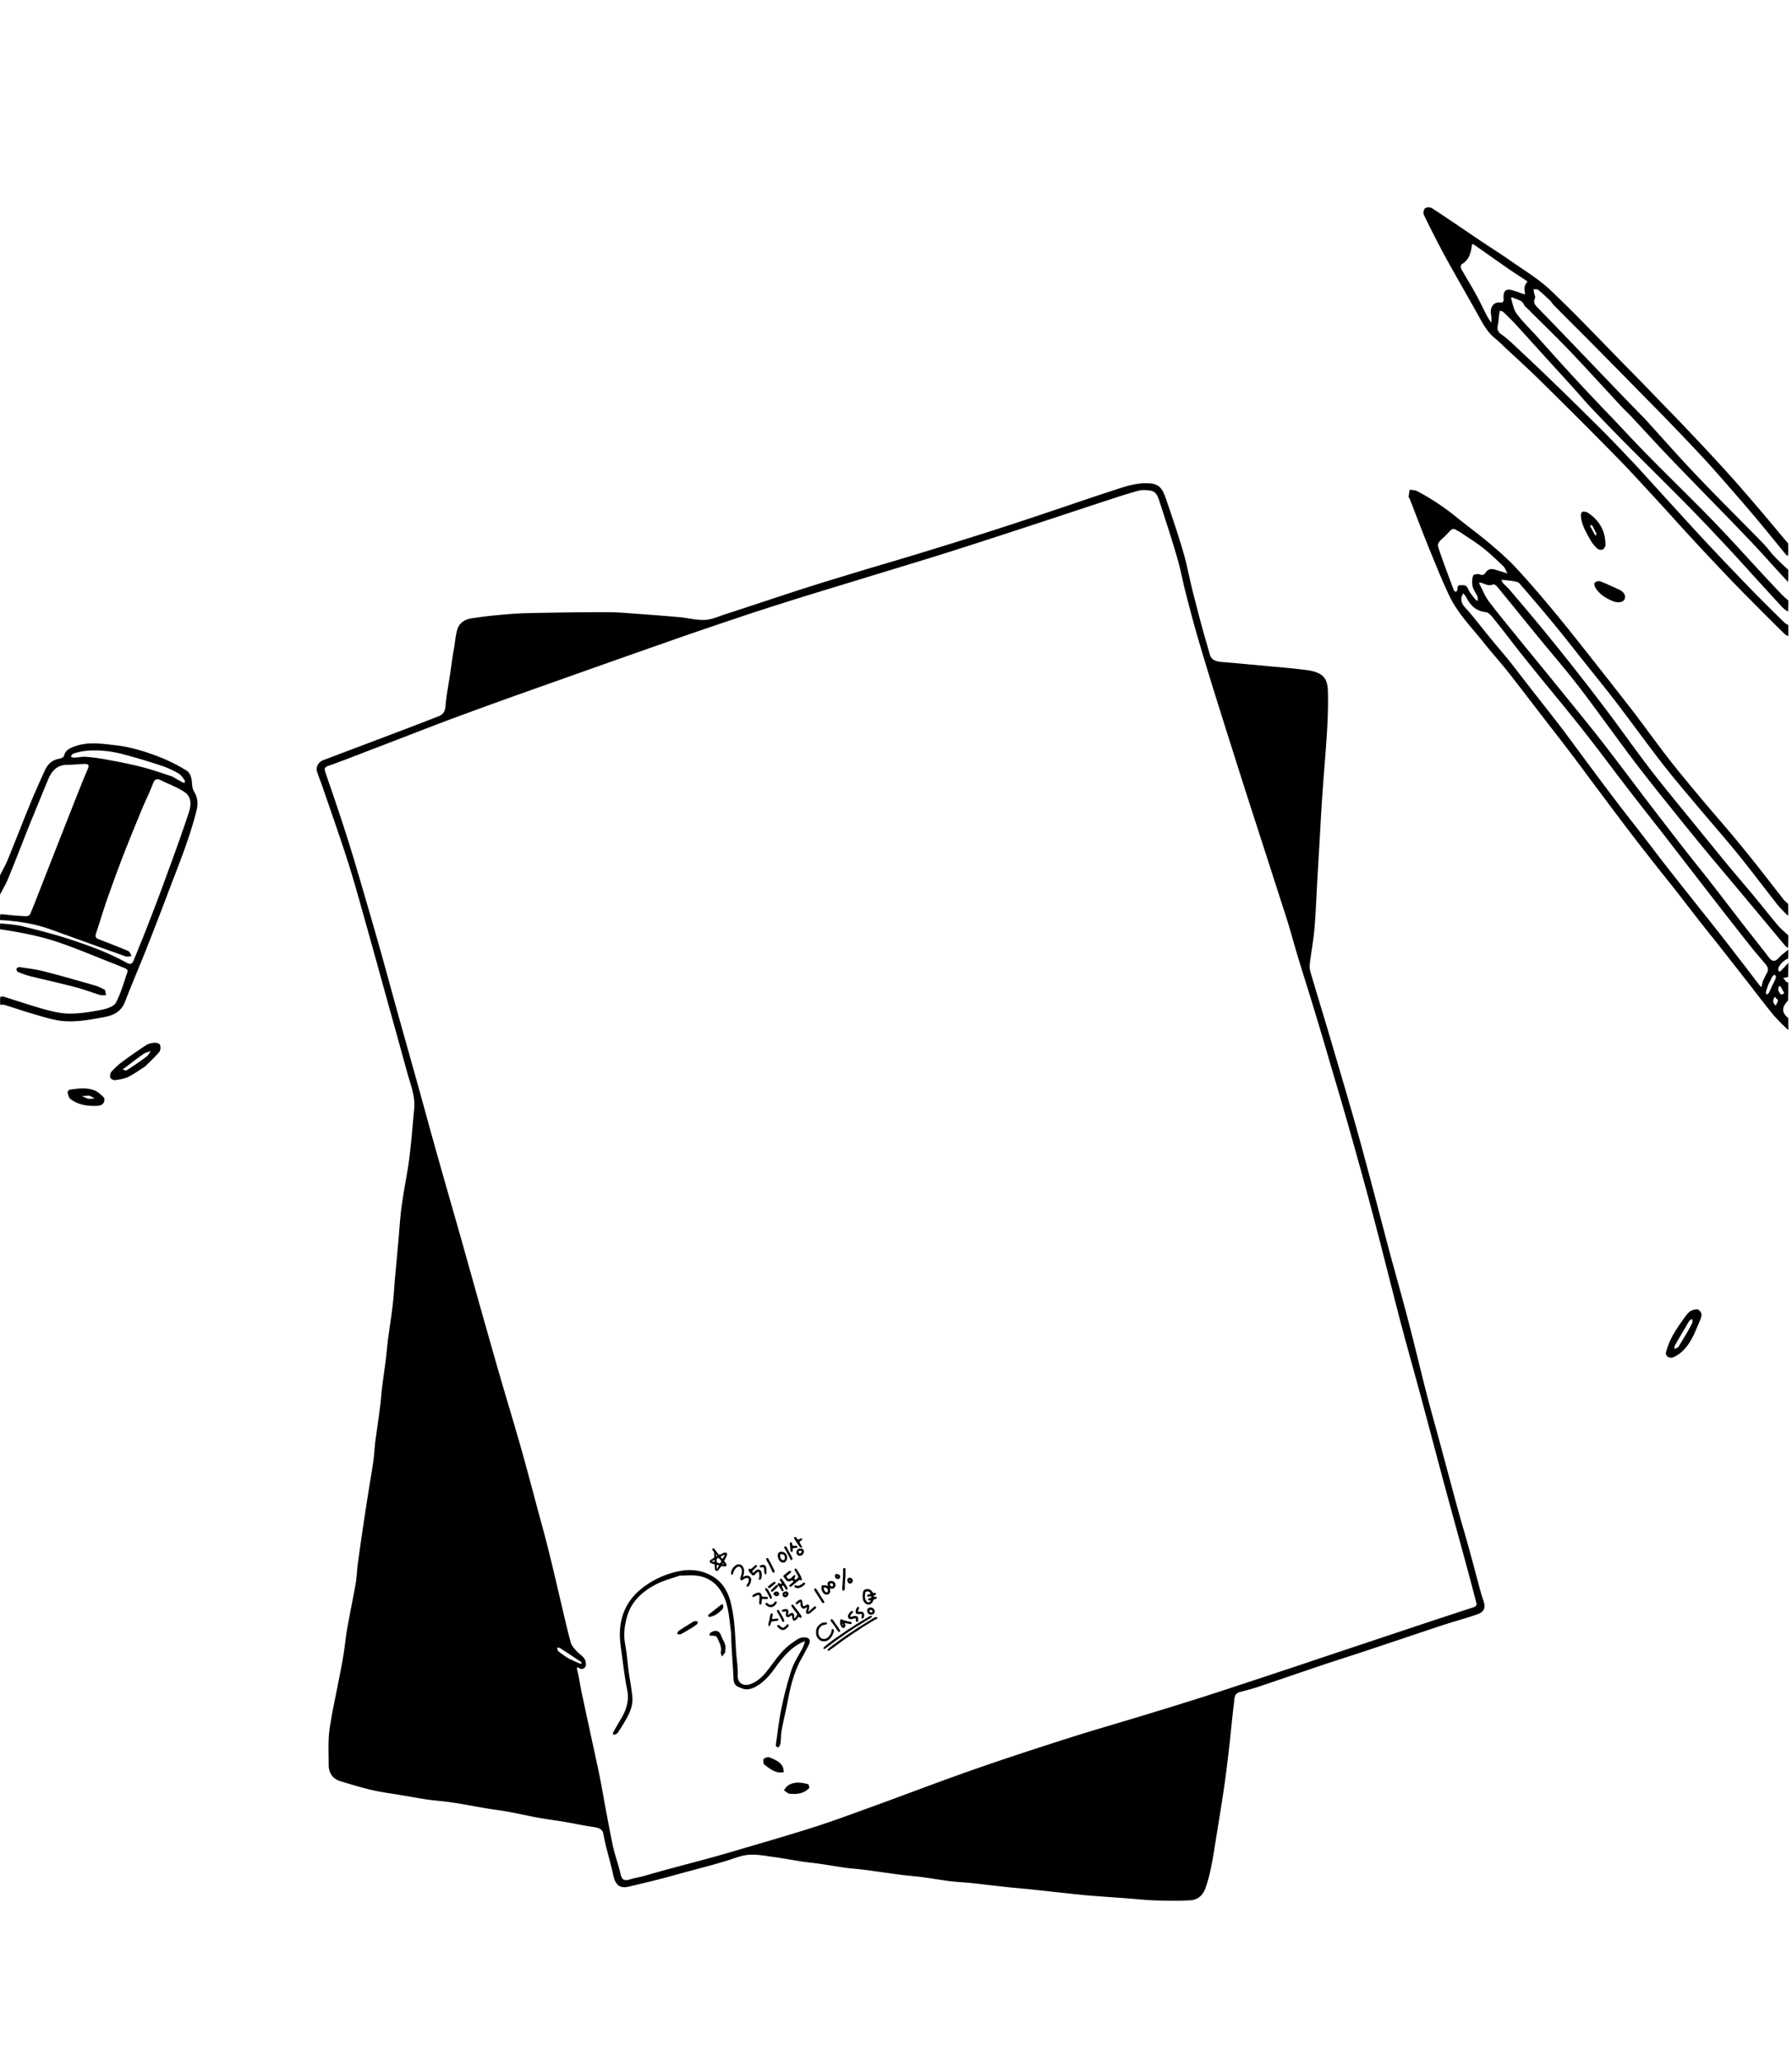 <svg xmlns="http://www.w3.org/2000/svg" xmlns:xlink="http://www.w3.org/1999/xlink" width="1924" height="2213" viewBox="0 0 1924 2213">
  <defs>
    <clipPath id="clip-path">
      <rect id="사각형_79" data-name="사각형 79" width="1920" height="2158" transform="translate(0 3239)" fill="#fff"/>
    </clipPath>
  </defs>
  <g id="그룹_137" data-name="그룹 137" transform="translate(0 -3184)">
    <g id="그룹_33" data-name="그룹 33">
      <g id="그룹_13" data-name="그룹 13" transform="translate(4 -54)">
        <path id="패스_106" data-name="패스 106" d="M0,0H1920V1079H0Z" transform="translate(0 3238)" fill="rgba(255,255,255,0)"/>
        <rect id="사각형_50" data-name="사각형 50" width="1920" height="1079" transform="translate(0 4317)" fill="rgba(255,255,255,0)"/>
      </g>
    </g>
    <g id="그룹_95" data-name="그룹 95">
      <g id="마스크_그룹_1" data-name="마스크 그룹 1" clip-path="url(#clip-path)">
        <g id="_모양_12_체크_아웃_AdobeCapture" data-name="&apos;모양 12&apos; 체크 아웃 #AdobeCapture" transform="translate(0 3406.246)">
          <path id="패스_49" data-name="패스 49" d="M1920,883.507c-5.479-5.37-11.288-10.74-16.329-16.767-8.219-9.973-16.109-20.274-24-30.575-8.877-11.288-17.644-22.575-26.521-33.863-8.657-11.068-17.534-22.027-26.192-32.986-8.877-11.288-17.534-22.685-26.411-33.973-8.548-10.959-17.315-21.7-25.863-32.658-8.986-11.4-17.863-22.794-26.74-34.411q-14.959-19.726-29.808-39.671c-9.534-12.6-18.849-25.425-28.384-38.027-10.959-14.575-22.137-28.822-33.315-43.288-12.384-16-24.658-32.219-37.151-48.11-8.877-11.068-18.3-21.589-27.068-32.658-12.822-16-27.4-30.795-36.274-49.534-7.89-16.658-14.685-33.753-21.7-50.849-7.123-17.644-13.918-35.507-20.822-53.26-.219-.548-1.1-1.205-.986-1.753.219-2.521.657-5.151.986-7.671,2.63.438,5.589.219,7.781,1.315a255.052,255.052,0,0,1,43.4,28.822c11.617,9.315,23.671,18.192,35.068,27.726,9.425,8,18.849,16.219,27.288,25.205,13.151,14.137,25.863,28.822,38.247,43.726,13.7,16.329,26.849,32.986,40,49.644,16,20.274,31.89,40.438,47.671,60.822,13.37,17.425,26.082,35.288,39.562,52.6,11.4,14.575,23.343,28.822,35.178,42.959,14.356,17.1,29.26,33.863,43.288,51.178,15.123,18.411,29.589,37.37,44.274,56.11a34.772,34.772,0,0,0,4.6,4.274,127.232,127.232,0,0,1,0,12.932,132.534,132.534,0,0,1-11.507-12.055c-14.356-18.3-28.384-36.932-43.069-55.014-13.918-17.1-28.6-33.753-42.849-50.74-12.274-14.575-24.658-29.041-36.384-44.055-16.877-21.7-32.986-44.055-49.644-65.863-12.384-16.219-25.315-32-37.918-47.89-10.082-12.6-19.945-25.425-30.247-37.808-12.055-14.685-24.438-29.041-36.822-43.4-1.315-1.425-3.945-1.973-6.137-2.3a101.3,101.3,0,0,0-10.082-1.205c-.986-.11-2.082-.329-3.068-.438.438,1.1.548,2.411,1.315,3.288,2.411,2.63,5.26,4.932,7.562,7.671,11.836,13.918,23.671,27.836,35.178,41.863q18.247,22.192,36.055,44.822,18.247,23.178,36.055,46.9c15.671,21.041,30.9,42.521,46.9,63.233,16.767,21.479,34.3,42.411,51.507,63.671,9.753,11.945,19.507,24,29.37,35.945,9.753,11.726,19.726,23.233,29.37,34.959,8,9.644,15.671,19.507,23.781,29.041,3.178,3.726,7.233,6.9,10.849,10.411,0,4.164,0,8.438-.219,12.932-.329.219-.877.219-.877,0-.438-.548-1.1-.548-1.425-.877l-43.068-51.616c-13.26-15.89-26.63-31.671-39.891-47.562-13.041-15.781-25.973-31.562-38.685-47.562-12.712-15.671-25.315-31.452-37.589-47.452-11.288-14.685-22.247-29.808-33.315-44.822-10.959-14.795-21.7-29.808-33.1-44.274-11.726-15.014-24.219-29.479-36.274-44.164-16.109-19.616-32-39.342-48.109-58.959-.986-1.205-3.4-2.849-4.274-2.411-4.822,2.3-8.658-.548-12.822-1.644a16.619,16.619,0,0,0-2.3-.329,12,12,0,0,0,.548,1.863c3.288,6.247,5.918,13.151,10.192,18.74,11.726,15.342,24.11,30.247,36.274,45.26,14.575,17.863,29.26,35.726,43.726,53.589,13.808,16.986,27.616,33.863,40.986,50.959,16.438,21.151,32.329,42.521,48.548,63.781q20.219,26.466,40.657,52.712c8.438,10.849,17.1,21.37,25.534,32.219,12.384,15.781,24.548,31.781,36.822,47.671,9.315,11.945,18.74,23.671,27.836,35.616,3.726,4.822,6.685,4.822,10.849.219,2.849-3.178,6.575-5.7,9.973-8.548,0,3.068,0,6.247-.219,9.644-4.274,1.1-10.521,7.781-10.63,11.4-.109.877.767,1.753,1.205,2.74a17.835,17.835,0,0,0,1.863-1.205c2.63-2.74,5.151-5.589,7.781-8.329,0,4.932,0,9.863-.219,15.123-1.973.438-3.616.767-5.26.986,1.315,1.534,2.521,3.178,3.945,4.712.219.219.986,0,1.534,0,0,6.356,0,12.822-.219,19.507-7.123,7.343-7.014,12.932.219,18.849v12.931m-26.849-53.479c1.315-2.63,2.411-5.26,3.836-7.671,2.082-3.617,1.205-6.575-1.315-9.534-5.589-6.685-11.288-13.151-16.658-19.945q-21.863-27.616-43.4-55.452c-14.9-19.178-29.7-38.466-44.6-57.644-13.151-17.1-26.63-33.863-39.781-50.959-12.932-16.658-25.534-33.644-38.356-50.3-9.315-12.164-18.74-24.11-28.384-35.945-8.219-10.3-16.767-20.493-25.1-30.685-9.205-11.288-18.411-22.685-27.507-34.082-8.877-11.288-17.425-22.795-26.521-33.863-2.849-3.616-6.466-8.767-10.082-9.1-11.4-1.205-16.986-8-21.589-16.986-.657-1.205-1.863-2.082-2.74-3.178a22.638,22.638,0,0,0-1.644,3.726c-1.534,6.356,2.411,10.082,6.356,14.356,8,9.1,15.343,18.849,23.014,28.164,7.233,8.986,14.795,17.534,22.027,26.521,8.986,11.4,17.753,22.9,26.74,34.411,9.315,11.945,18.849,23.89,28.164,36.055,9.425,12.384,18.63,25.1,27.945,37.589,9.753,13.041,19.288,26.082,29.151,38.9,9.863,13.151,20.055,25.973,30.137,39.014,8.219,10.63,16.329,21.37,24.548,32q14.795,18.9,29.7,37.589c8.658,10.959,17.534,21.918,26.192,32.986,8.877,11.288,17.644,22.575,26.411,33.973,5.918,7.562,11.616,15.233,17.534,22.9,1.205,1.534,2.521,3.178,3.836,4.712.548-1.973.986-3.945,1.534-5.918a3.843,3.843,0,0,1,.548-1.644m-325.479-481.1c-1.315-.767-2.74-1.315-4.055-2.192-2.959-2.082-5.041-1.1-7.233,1.425-2.849,3.068-5.808,6.027-8.877,8.767-2.3,2.192-4.384,4.493-3.288,7.89,1.1,3.945,2.411,7.781,3.836,11.616,4.055,11.4,8.329,22.794,12.6,34.192.329.986,1.534,1.863,2.411,2.74.658-.877,1.644-1.753,1.753-2.63.219-2.3-.329-4.932,3.4-4.822,3.178.11,6.137-.548,7.89,3.726,1.534,3.836,4.6,7.233,7.123,10.63.877,1.206,2.3,1.863,3.4,2.849-.11-1.753.219-3.616-.438-5.151-1.534-3.726-4.274-7.123-5.151-10.959a23.162,23.162,0,0,1,.548-11.288c.329-1.206,5.041-2.3,7.014-1.425,3.836,1.534,5.151,0,7.123-2.849a7.576,7.576,0,0,1,5.589-2.849c3.178.11,6.247,1.425,9.425,2.3,2.63.767,5.151,1.644,7.781,2.521-1.425-2.63-2.411-5.808-4.493-7.89-7.233-6.9-14.466-13.918-22.356-20.055-7.452-5.808-15.562-10.74-24-16.548M1898.63,834.411c-.877,2.74-1.973,5.37-2.63,8.11-.219.877.438,1.863.767,2.849.767-.548,1.973-.986,2.3-1.753,1.644-3.178,2.959-6.356,4.493-9.534a55.98,55.98,0,0,0,3.178-6.9c.329-.877-.657-2.192-1.1-3.288-.877.658-2.082.986-2.63,1.863-1.425,2.63-2.521,5.37-4.384,8.658m16.986,9.315c-1.315-2.411-2.521-4.822-3.945-7.123-.11-.329-1.205-.219-1.863-.219-.109,1.753-1.1,4.493-.219,5.26,1.205,1.315,1.863,5.808,6.027,2.082m-6.575,7.671c-1.206-1.315-2.521-2.521-3.726-3.836-.548,1.753-1.753,3.507-1.534,5.151.11,1.644,1.644,3.069,2.63,4.6a28.182,28.182,0,0,0,2.63-5.918"/>
          <path id="패스_50" data-name="패스 50" d="M0,717.479c2.959-6.137,6.247-11.726,8.658-17.753C16.548,680.548,24,661.151,31.89,641.863c5.151-12.6,10.74-25.1,16.438-37.479,3.068-6.685,8.11-11.178,15.781-12.274,1.753-.329,4.384-1.753,4.712-3.178,1.425-6.027,6.027-8,10.959-9.863,14.466-5.37,28.932-3.069,43.726-1.425,16.658,1.863,32.219,6.685,47.562,12.6A182.825,182.825,0,0,1,200,604.712c4.493,2.63,5.808,8.329,6.137,13.7.219,3.068.658,6.466,2.192,8.986,4.164,6.685,4.493,13.37,2.521,21.041-7.671,30.466-19.726,59.288-30.795,88.548-7.562,20.274-15.452,40.438-23.342,60.493-7.452,18.63-15.342,37.041-22.575,55.781-3.945,10.3-12.164,14.247-21.589,16.11-15.123,2.849-30.466,5.808-45.808,4.274-9.425-.986-18.74-3.945-27.945-6.575-11.4-3.288-22.575-7.123-33.863-10.63-1.315-.438-2.959-.11-4.6-.11a36.207,36.207,0,0,1,0-8.438,8.077,8.077,0,0,1,3.507-.329c14.9,4.6,29.589,9.644,44.6,13.808,8.767,2.3,17.863,4.493,26.74,4.384,11.507,0,23.123-1.973,34.411-4.164,5.37-1.1,12.712-3.507,14.9-7.562,5.37-10.3,8.548-21.918,12.384-33.1a2.917,2.917,0,0,0-.767-2.849c-4.055-1.973-8.329-3.616-12.6-5.37-19.726-7.671-39.342-16.109-59.4-23.014C43.4,782.575,21.7,778.411,0,775.233a61.608,61.608,0,0,1,.219-6.247c8.219.767,16.329,1.205,24.11,3.068,16.877,4.164,33.753,8.438,50.192,13.808,21.151,6.9,42.082,14.575,61.7,25.425,3.726,2.082,5.7,1.1,7.233-2.521,4.384-10.849,8.986-21.808,13.26-32.767,6.9-17.753,13.808-35.616,20.274-53.479,8.767-23.781,17.425-47.562,25.425-71.562,2.74-8.11,4.055-17.534-4.493-23.123-7.781-5.151-16.877-8.438-25.315-12.6-4.493-2.192-6.685-.877-8.438,3.836-3.507,9.315-8,18.192-11.836,27.4-6.685,16.219-13.37,32.438-19.726,48.767-5.918,15.342-11.507,30.685-16.986,46.137-4.493,12.712-8.329,25.753-12.6,38.575-1.315,3.726.438,5.151,3.616,6.247,10.411,4.055,20.822,8,31.014,12.384,1.753.767,2.521,3.507,3.726,5.37-2.192.219-4.493.986-6.356.438-26.959-9.534-53.7-19.288-80.548-28.932C36.822,769.1,18.63,766.356,0,765.37a41.2,41.2,0,0,1,.329-6.247,80.292,80.292,0,0,1,9.1.767c4.712.438,9.534.877,14.356,1.1,3.288.11,7.342,1.205,8.986-2.849,4.6-11.068,8.877-22.247,13.26-33.425q15.288-39.123,30.685-78.137c5.808-14.575,11.4-29.26,17.644-43.616,2.192-4.932-.767-5.151-3.616-5.151-6.027,0-12.164.986-18.192.877-11.288-.11-17.1,6.685-20.932,15.89Q41.1,640.055,30.685,665.644C23.342,684.055,16.219,702.685,8.658,721.1,6.247,726.9,2.959,732.384,0,737.973V717.479M185.205,611.4c3.4,1.973,6.795,3.945,10.192,5.808a26.79,26.79,0,0,0,2.63,1.1c.11-1.1.767-2.521.219-3.068-2.082-2.74-4.055-5.918-6.9-7.452a101.553,101.553,0,0,0-17.973-8.109c-12.932-4.274-25.863-8.219-39.014-11.726a121.5,121.5,0,0,0-23.342-4.274c-10.959-.877-22.027-.658-32.548,3.178-1.1.329-1.753,1.973-2.521,2.959,1.1.438,2.192,1.315,3.288,1.205,4.384-.11,8.877-1.205,13.26-.877a217.606,217.606,0,0,1,23.781,3.288c11.836,2.192,23.671,4.493,35.288,7.452,11.178,2.849,22.027,6.575,33.644,10.521"/>
          <path id="패스_51" data-name="패스 51" d="M1920,460.493a12.964,12.964,0,0,1-4.274-2.521q-20.712-20.384-41.1-41.1c-9.973-9.973-19.726-20.164-29.37-30.466-10.411-10.959-20.822-22.027-31.014-33.205-11.068-11.945-21.918-24.11-32.986-36.164-15.014-16.219-29.918-32.767-45.37-48.548q-40.438-41.1-81.644-81.644c-12.055-11.945-24.658-23.342-37.041-34.849-4.164-3.945-8.219-8-12.712-11.616-7.781-6.466-12.274-15.014-17.1-23.671-11.616-21.041-23.89-41.863-35.507-63.123-8.11-14.795-15.671-29.918-23.123-45.151-.877-1.863-.219-6.027,1.315-7.123,1.534-1.315,5.589-1.315,7.343-.11,17.205,11.178,34.082,22.795,51.068,34.3,10.959,7.342,22.247,14.356,33.1,22.027,14.575,10.192,30.247,19.507,43.068,31.671,27.068,25.534,52.493,52.6,78.575,79.123q20.055,20.384,39.891,40.986c10.63,10.959,21.26,21.808,31.671,32.877,14.247,15.014,28.384,30.137,42.192,45.479,12.164,13.479,23.89,27.288,35.726,41.1,8.986,10.63,17.863,21.479,27.069,32.219a127.232,127.232,0,0,1,0,12.932c-.877.11-1.534.11-1.754-.219-11.616-14.027-22.9-28.164-34.63-42.082q-21.37-25.151-43.4-49.973c-9.753-10.959-19.945-21.7-30.137-32.438-10.082-10.63-20.274-21.151-30.575-31.671q-36.986-37.644-73.973-75.068c-12.493-12.6-25.1-24.986-37.479-37.589-1.205-1.205-1.973-2.959-3.178-4.055-4.274-4.164-8.548-8.219-13.151-11.945-1.1-.986-3.4-.438-5.041-.658.219,1.534.438,2.959.657,4.384.329,1.644,1.534,3.726.986,4.932-2.74,6.027,1.205,8.767,4.822,12.493,25.206,25.863,49.973,51.945,74.959,77.918q18.082,18.9,36.384,37.589a31.072,31.072,0,0,1,2.63,2.74c18.082,19.836,35.836,40.11,54.356,59.507,23.342,24.548,47.452,48.329,71.123,72.548,4.6,4.6,8.329,10.082,12.822,14.794,4.712,5.041,9.863,9.644,14.795,14.356,0,4.164,0,8.438-.219,12.932-14.575-15.452-28.384-31.452-43.069-46.685-26.192-27.507-52.932-54.356-79.233-81.753-15.89-16.438-31.342-33.425-46.9-50.082-3.4-3.507-7.014-6.795-10.3-10.411-18.411-19.726-36.493-39.781-55.123-59.288-14.9-15.562-30.466-30.466-45.7-45.808-.986-.986-2.521-1.863-2.959-3.068-2.192-5.808-8.11-5.808-12.384-8.329-.438-.219-1.863.548-1.863.658,1.863,5.589,2.63,12.055,5.918,16.548,6.137,8.438,13.7,15.671,20.712,23.342,13.479,14.9,26.74,29.918,40.329,44.6,12.384,13.479,24.986,26.63,37.479,39.781.657.767,1.315,1.315,1.973,1.973,13.589,14.356,26.959,28.822,40.767,42.849,23.343,23.781,47.343,46.9,70.575,70.9,18.74,19.4,36.712,39.452,55.123,59.288,6.027,6.466,12.055,12.931,18.192,19.288,2.082,2.192,4.493,4.055,6.685,6.137,0,3.836,0,7.671-.219,11.836a24.713,24.713,0,0,1-6.027-4.493c-8-8.548-15.781-17.1-23.671-25.753-11.4-12.493-22.575-24.986-34.082-37.37-13.589-14.466-27.178-29.041-41.1-43.178-23.014-23.452-46.466-46.466-69.589-69.7-12.055-12.274-24.11-24.658-35.945-37.151-6.356-6.575-12.164-13.589-18.3-20.384-14.356-15.89-28.932-31.781-43.4-47.781-7.014-7.781-14.137-15.671-21.26-23.452-4.055-4.274-8.219-8.329-12.493-12.384-.877-.767-2.411-.877-3.616-1.315-.219,1.534-.548,3.068-.767,4.493-.219,1.863-.438,3.726-.548,5.589-.329,5.151-3.507,10.63,2.411,14.9a123.817,123.817,0,0,1,11.068,8.986c13.808,12.932,27.616,25.863,41.205,39.014,18.3,17.644,36.493,35.507,54.466,53.37,10.74,10.63,21.041,21.589,31.342,32.438,4.822,4.932,9.425,9.973,14.027,15.014,11.069,12.164,22.137,24.438,33.315,36.6,11.945,13.041,23.891,26.3,36.055,39.233q21.863,23.342,44.055,46.247c12.713,13.151,25.753,25.973,38.795,38.794,1.1,1.206,2.849,1.863,4.274,2.74v11.836M1637.26,91.945c-.877-4.055-.877-8,2.411-11.288a1.725,1.725,0,0,0-.438-1.315c-6.9-4.6-13.808-8.986-20.6-13.7-12.384-8.548-24.548-17.315-36.931-25.863-.219-.11-1.315.438-1.315.767-1.1,8.219-2.849,16.11-10.849,20.712-.986.548-1.425,3.507-.877,4.712,4.932,8.877,10.411,17.534,15.342,26.521,4.493,8.11,8.438,16.548,12.712,24.767a77.364,77.364,0,0,0,4.6,7.014c-.11-2.74.219-5.589-.329-8.219-1.644-7.671,2.192-14.137,8.986-13.589,5.918.548,4.164-3.178,4.274-6.027.109-6.685,2.849-8.986,9.315-7.123,4.493,1.205,8.986,2.959,13.479,4.493a2.389,2.389,0,0,0,.219-1.863"/>
          <path id="패스_52" data-name="패스 52" d="M473.375,480.219c1.356-7.342,1.773-14.575,3.65-21.26,2.19-7.671,8.446-11.288,15.641-12.384,9.072-1.425,18.248-2.521,27.425-3.4,10.115-.877,20.23-1.863,30.449-2.082,28.989-.658,58.082-1.1,87.07-1.1,12.3,0,24.5,1.205,36.705,2.082,13.869.986,27.633,2.082,41.5,3.288,8.968.877,17.936,3.288,26.8,2.959,6.987-.219,13.869-3.288,20.647-5.589,27.425-8.877,54.745-18.082,82.169-26.959,18.665-6.027,37.435-11.726,56.2-17.425,23.254-7.123,46.716-13.808,69.969-20.932,28.155-8.658,56.413-17.315,84.464-26.411,25.026-8,49.844-16.438,74.661-24.767,15.85-5.37,31.6-10.74,47.446-15.89,12.93-4.164,25.443-8.986,39.416-8.767,12.826.11,16.476,5.26,20.23,16.219,6.465,18.74,12.826,37.589,18.457,56.658,3.963,13.26,6.465,27.068,9.8,40.658,3.441,13.589,6.987,27.288,10.636,40.877,2.607,9.644,5.527,19.178,8.134,28.712,1.564,6.027,5.318,8.219,14.286,8.877,16.267,1.315,32.534,2.849,48.8,4.384,11.575,1.1,23.149,1.973,34.62,3.4,5.944.658,11.992,1.205,17.414,3.4,8.759,3.4,11.575,9.315,11.887,20.164.417,14.247-.1,28.6-.938,42.849-1.043,18.411-2.711,36.712-4.067,55.123-.73,10.3-1.46,20.6-2.085,30.9-.73,12.274-1.356,24.548-2.086,36.822-.73,11.836-1.356,23.562-2.085,35.288-1.043,18.192-1.668,36.383-3.233,54.575-1.147,12.6-3.545,25.1-5.005,37.7a23.589,23.589,0,0,0,1.043,8.877c6.257,21.479,12.93,42.959,19.291,64.438,8.864,30.137,17.831,60.164,26.486,90.411q8.916,31.4,17.31,63.123c6.882,25.534,13.452,51.069,20.229,76.6,6.778,25.425,14.077,50.63,20.647,75.945,6.986,26.411,13.243,53.041,20.021,79.562,4.692,18.192,9.8,36.274,14.7,54.356,6.256,23.123,12.409,46.137,18.665,69.151,3.963,14.575,8.342,28.932,12.3,43.4,4.38,15.671,8.446,31.452,12.722,47.123.938,3.4,2.085,6.795,3.128,10.082,3.024,8.877-.521,12.384-7.2,14.685-11.992,4.164-24.192,7.343-36.184,11.288-28.155,9.315-56.2,18.849-84.359,28.165-15.016,5.041-30.136,9.753-45.256,14.794-23.149,7.781-46.194,15.781-69.448,23.562-6.465,2.192-13.139,3.726-19.708,5.589-5.944,1.753-5.11,7.671-5.735,12.055-2.085,16.219-3.441,32.438-5.318,48.658-1.668,13.918-3.233,27.836-5.318,41.644-2.816,19.616-6.152,39.233-9.281,58.849-2.607,16.329-5.005,32.548-10.323,48.11-3.233,9.534-9.176,13.589-16.893,14.027-12.2.767-24.4.548-36.6.11-9.8-.219-19.6-1.315-29.406-2.082-14.7-1.1-29.406-2.082-44.109-3.288-7.2-.657-14.286-1.425-21.481-2.192-13.556-1.425-27.007-2.959-40.563-4.384-7.716-.767-15.433-1.425-23.045-2.192-12.826-1.425-25.652-2.959-38.478-4.384-8.238-.877-16.476-1.205-24.713-2.192-10.01-1.315-20.021-3.068-30.031-4.384-6.778-.877-13.66-1.315-20.542-2.192-13.347-1.753-26.695-3.726-40.042-5.479-6.778-.877-13.66-1.315-20.542-2.192-8.968-1.315-17.935-2.849-27.008-4.164-6.257-.986-12.617-1.534-18.874-2.411-11.262-1.753-22.524-3.836-33.785-5.37-8.342-1.205-16.893-2.74-25.235-1.973-7.716.658-15.329,3.945-22.941,6.247-18.874,5.808-38.411,10.506-57.389,15.876-16.684,4.6-31.3,8.076-48.087,12.021-9.176,2.082-14.193-1.53-16.487-12.708-3.128-14.794-7.653-28.121-10.364-43.025-.939-5.589-3.441-7.233-11.47-8.438-10.01-1.425-19.812-3.617-29.719-5.26-9.489-1.644-18.978-2.849-28.467-4.493-10.636-1.973-21.272-4.384-31.908-6.356-7.508-1.425-15.12-2.3-22.628-3.507-12.513-2.082-25.026-4.6-37.539-6.466-9.385-1.425-18.978-2.082-28.363-3.4-8.759-1.315-17.31-2.959-25.965-4.384-10.74-1.863-21.585-3.178-32.221-5.589-11.679-2.74-23.254-6.247-34.724-9.753-7.612-2.3-11.992-8.658-12.1-16.877,0-9.973-.417-20.055.1-30.137.417-7.562,1.877-15.123,3.128-22.685,1.877-10.411,4.067-20.822,6.152-31.233,2.086-10.849,4.38-21.589,6.152-32.438,1.773-10.082,2.607-20.384,4.38-30.466,2.815-16,6.257-32,9.072-48.11,1.251-7.014,1.356-14.247,2.294-21.37,2.19-16.219,4.588-32.329,6.987-48.548,1.773-11.836,3.65-23.562,5.527-35.4,1.356-8.548,2.92-16.986,4.067-25.534,1.043-7.123,1.356-14.466,2.19-21.589,1.668-12.384,3.545-24.767,5.109-37.151.938-7.014,1.356-14.027,2.19-21.041,1.251-10.192,2.815-20.384,4.067-30.575.834-6.795,1.356-13.589,2.19-20.384,1.668-12.384,3.65-24.767,5.109-37.151,1.043-8.438,1.46-16.986,2.19-25.425,1.356-15.452,2.815-30.9,4.171-46.356,1.043-11.507,1.668-22.9,3.233-34.3,1.981-14.685,4.9-29.26,7.2-43.945,1.251-8.657,2.19-17.315,3.128-26.082,1.147-11.4,1.981-22.795,3.128-34.192,1.46-13.918-3.754-26.3-7.3-39.014q-10.323-37.644-20.855-75.288-11.418-41.425-22.941-82.63c-6.465-22.9-12.722-45.918-19.917-68.6-8.446-26.411-17.727-52.6-26.695-78.794-1.981-6.027-4.484-11.945-6.465-17.973-1.773-5.151,1.251-10.521,6.778-12.6,30.866-11.726,61.731-23.343,92.6-35.068,10.428-3.945,20.855-8,31.178-12.055,4.692-1.863,6.778-4.932,7.3-10.849.939-12.055,3.441-24,5.214-36.055,1.147-8.11,2.19-16.219,3.65-24.548m904.282,322.959c-3.545-12.164-6.882-24.438-10.74-36.493q-20.646-64.11-41.4-128.329-16.267-50.959-32.326-102.027c-7.091-22.685-14.077-45.37-20.751-68.274-4.9-16.658-9.281-33.534-13.66-50.521-2.92-11.616-5.109-23.671-8.446-35.178-5.839-20.055-12.3-39.89-18.77-59.726-1.773-5.37-3.233-11.836-9.8-13.041-4.38-.658-9.281-1.1-13.452.11-11.575,3.068-22.941,6.9-34.411,10.63-27.842,9.1-55.683,18.411-83.525,27.507-30.449,9.973-61,19.945-91.554,29.589-30.97,9.644-62.044,18.959-93.014,28.493-24.088,7.342-48.071,14.575-72.159,22.137-19.083,6.027-38.269,12.164-57.247,18.63q-38.009,12.657-75.809,25.973c-53.911,18.849-107.717,38.027-161.524,57.1q-35.35,12.658-70.7,25.753c-27.946,10.521-55.788,21.479-83.734,32.11-15.224,5.808-30.449,11.945-45.881,17.315-4.484,1.534-4.38,3.507-3.128,7.233,5.839,16.986,11.679,33.973,17.31,51.069,5.005,15.233,9.8,30.466,14.39,45.808q13.3,44.877,26.173,89.973c6.674,23.562,13.035,47.342,19.6,70.9q10.48,37.479,20.96,74.74c7.3,26.192,14.39,52.493,21.794,78.685,8.238,29.26,16.684,58.521,25.026,87.781,8.029,28.493,15.954,56.986,23.983,85.479,6.257,21.918,12.409,43.836,18.77,65.753,7.2,24.767,14.807,49.534,21.794,74.3,5.839,20.493,11.262,41.206,16.788,61.808,4.171,15.562,8.551,31.014,12.409,46.575,4.8,18.959,9.176,38.137,13.66,57.1,3.441,14.575,6.674,29.26,10.636,43.616.938,3.507,3.754,6.466,6.152,9.205,2.711,3.068,6.361,5.151,8.551,8.329,1.46,2.082,2.086,6.027,1.251,8.219a4.563,4.563,0,0,1-7.3,1.644c-.626-.438-2.607-1.315-1.773,1.973,1.981,7.342,2.92,15.123,4.484,22.685,3.024,14.356,6.152,28.712,9.281,43.068,3.441,16.219,7.091,32.438,10.428,48.657,2.607,13.151,4.8,26.411,7.3,39.562,2.086,10.74,4.067,21.589,6.257,32.329,2.4,11.726,6.168,21.344,8.879,33.071,1.564,6.794,4.324,7.53,10.476,5.667,6.048-1.753,10.506-2.368,16.659-4.122,29.927-8.767,59.712-15.876,89.639-24.644,29.614-8.767,59.229-17.205,88.635-26.521,21.9-6.9,43.483-15.014,65.068-22.794,35.871-13.041,71.533-26.74,107.509-39.342,34.1-11.945,68.405-23.123,102.816-34.082,25.235-8.11,50.678-15.343,75.913-23.014,23.775-7.233,47.446-14.466,71.116-22.027,24.818-8,49.531-16.219,74.349-24.438,23.984-7.89,47.863-16,71.846-24l77.894-25.973q31.6-10.521,63.191-20.822c2.607-.877,4.693-1.753,3.65-5.37-4.067-15.233-8.029-30.466-12.2-45.7-7.195-26.521-14.6-53.151-21.794-79.781-8.759-32.548-17.31-65.1-26.069-97.644-7.3-26.849-14.807-53.479-21.9-80.329-9.176-35.288-17.935-70.685-27.216-105.973-7.716-29.37-15.746-58.521-23.983-87.671-7.821-27.945-16.059-55.781-24.3-83.617q-10.48-36-21.481-71.781c-4.8-15.452-9.7-30.794-14.6-47.342m-785.2,757.26c1.668.986,3.233,2.192,5.005,3.068,3.754,1.754,7.612,3.507,11.47,5.151.521.219,1.356-.11,1.981-.219-.417-.657-.626-1.534-1.251-1.863-7.4-4.932-14.807-9.863-22.315-14.685-.73-.548-2.086-.219-3.128-.329.417,1.205.521,2.849,1.251,3.616,1.981,1.753,4.275,3.178,6.987,5.26" transform="translate(13.848 -5.13)"/>
          <path id="패스_53" data-name="패스 53" d="M155.945,922.411C149.7,926.356,144,930.63,137.753,933.7c-4.384,2.082-9.425,2.849-14.356,3.507-1.534.219-4.493-1.315-4.932-2.74a7.442,7.442,0,0,1,1.1-6.247A85.288,85.288,0,0,1,131.4,917.37c8.329-6.137,16.877-12.055,25.534-17.753,2.411-1.644,5.7-2.3,8.658-2.521,2.082-.219,5.7.767,6.137,2.082.877,2.192.767,6.027-.767,7.781-4.493,5.37-9.753,10.082-15.014,15.452m-24.438,3.507c1.644.219,3.726,1.205,4.712.548,7.233-4.6,14.356-9.425,21.151-14.575,1.973-1.425,3.068-3.945,4.493-6.027-2.74,1.1-5.808,1.753-8.11,3.4-7.342,5.151-14.466,10.74-22.247,16.658"/>
          <path id="패스_54" data-name="패스 54" d="M1803.507,1199.123c3.4-4.493,6.137-9.1,9.753-12.712,2.082-2.082,5.808-3.068,8.877-3.178,1.534-.109,3.945,2.521,4.493,4.274.548,1.973-.11,4.6-.986,6.575-5.589,12.712-9.863,26.3-21.041,35.616a33.78,33.78,0,0,1-8.329,5.041c-3.836,1.534-8.438-1.425-7.562-5.37a78.972,78.972,0,0,1,6.137-16c2.411-4.822,5.589-9.315,8.657-14.247m12.384.767a21.884,21.884,0,0,0,1.1-2.3c.219-1.315.109-2.74.219-4.055-1.205.658-2.74.986-3.4,2.082-1.753,2.411-3.178,5.151-4.712,7.781-3.616,6.247-7.343,12.384-10.849,18.63-.548.986-.219,2.411-.438,3.616a29.312,29.312,0,0,0,3.726-1.644,4.58,4.58,0,0,0,1.205-1.644c4.384-7.123,8.767-14.247,13.151-22.466"/>
          <path id="패스_55" data-name="패스 55" d="M1704.438,327.89c12.822,8.329,19.178,19.726,19.288,34.63,0,1.753-1.425,4.384-2.959,5.041s-4.6.329-5.7-.877a39.112,39.112,0,0,1-7.781-9.753c-4.274-7.781-8.877-15.233-9.863-24.329-.548-6.027,2.082-6.575,7.014-4.712m9.534,22.685c-1.425-2.849-2.74-5.7-4.274-8.548-.219-.438-1.205-.548-1.753-.767-.219.548-.657,1.1-.548,1.425l5.589,10.192a3.02,3.02,0,0,0,.986-2.3"/>
          <path id="패스_56" data-name="패스 56" d="M111.781,956.055c1.205,4.712-1.315,8.329-6.795,8.657-10.411.548-20.6-.657-29.151-7.123-1.973-1.425-2.63-4.712-3.288-7.233-.219-.767,1.534-2.849,2.521-2.959,9.1-1.315,18.3-2.63,27.068,1.1,3.507,1.534,6.466,4.6,9.644,7.562m-15.89-2.192c-2.74.11-5.37.329-8.11.438,2.192.986,4.493,1.863,6.685,2.849a.659.659,0,0,0,.438.11c2.3-.11,4.493-.219,6.685-.329a26.636,26.636,0,0,0-5.7-3.068"/>
          <path id="패스_57" data-name="패스 57" d="M1739.507,411.178c3.945,2.411,6.356,5.479,4.712,9.863-1.425,3.4-7.233,4.164-12.6,1.973-7.562-3.178-14.466-7.342-18.849-14.575-.877-1.425-1.315-4.493-.548-5.26,1.205-1.205,4.164-2.082,5.7-1.534,7.233,2.849,14.137,6.137,21.589,9.534"/>
          <path id="패스_58" data-name="패스 58" d="M1918.685,794.959a1.97,1.97,0,0,1-.438.986,1.97,1.97,0,0,1,.438-.986"/>
          <path id="패스_59" data-name="패스 59" d="M112.658,840.219c.548,2.082.877,3.945,1.205,5.808-2.192-.11-4.493.329-6.575-.329-8.658-2.63-17.205-5.918-26.082-8.219-16.11-4.274-32.438-7.89-48.658-11.836a113.182,113.182,0,0,1-13.37-4.6c-.877-.329-1.753-2.63-1.425-3.507a3.837,3.837,0,0,1,3.4-1.644c8.548,1.315,17.205,2.3,25.534,4.384,18.521,4.712,36.932,10.082,55.452,15.342,3.507.986,6.795,2.849,10.521,4.6"/>
          <path id="패스_61" data-name="패스 61" d="M869.041,1696.877c-5.918,6.247-13.37,7.014-21.041,6.356-2.192-.109-4.274-2.52-6.356-3.836,1.315-1.644,2.411-3.616,4.055-4.822,6.9-4.822,14.466-3.617,22.027-1.644.658.219.877,2.192,1.315,3.945"/>
          <path id="패스_62" data-name="패스 62" d="M820.055,1671.452c-.329-2.192-.986-4.932,0-5.7,1.534-1.315,4.6-2.3,6.247-1.534,5.37,2.3,11.288,4.274,14.137,10.192.767,1.644.767,3.726,1.205,5.479a18.915,18.915,0,0,1-4.164.548c-7.014-.548-11.945-4.932-17.425-8.986"/>
          <g id="그룹_51" data-name="그룹 51" transform="translate(-15.315 -0.292)">
            <path id="패스_60" data-name="패스 60" d="M745.154,1469.3c-9.175,3.221-18.448,5.563-26.549,9.956-14.251,7.613-25.768,18.35-30.258,34.748-2.538,9.37-3.709,18.838-1.854,28.7,1.854,10.249,2.635,20.693,4,31.039,1.269,8.882,3.123,17.764,3.807,26.744.586,8.785-3.123,16.691-7.418,24.206-2.245,3.9-4.685,7.808-7.125,11.615a9.989,9.989,0,0,1-2.928,3.123c-.878.586-2.343.39-3.514.586a12.093,12.093,0,0,1,.586-2.831c2.831-5.076,5.759-10.054,8.687-15.031,5.368-9.273,8.3-18.74,6.149-29.868-2.635-13.079-4.2-26.354-5.954-39.531-.976-7.321-2.147-14.739-1.952-22.059.586-19.229,7.906-35.139,23.328-47.437a93.59,93.59,0,0,1,40.019-18.643c13.47-2.831,26.744-.879,38.262,6.735,9.175,6.149,14.543,15.715,17.276,26.256a164.233,164.233,0,0,1,3.9,22.84c1.074,10.249,1.366,20.595,2.05,30.844.586,8.492,2.05,17.081,1.757,25.573-.293,8.687,7.028,11.518,14.251,8.687,9.37-3.709,15.324-11.127,20.985-18.838,6.832-9.175,13.47-18.448,22.938-24.987,4.2-2.831,8.2-6.637,14.055-6.052,4.295.293,6.247,2.733,4.49,6.832-2.44,5.368-5.368,10.541-8.2,15.617-7.809,13.958-11.713,29.184-14.641,44.7-2.05,10.834-4.685,21.473-6.735,32.308-.878,4.295-.586,8.882-1.171,13.274-.2,1.855-1.367,5.076-2.245,5.076-3.9.2-2.733-3.319-2.44-5.271,1.757-12.689,3.221-25.475,5.954-38.067a362.322,362.322,0,0,1,10.737-40.409c2.831-8.1,8-15.52,11.908-23.328a37.931,37.931,0,0,0,2.245-6.637,41.272,41.272,0,0,0-5.661,2.44c-10.639,5.954-18.35,15.031-25.378,24.792-6.052,8.492-12.689,16.691-22.254,21.766-4.49,2.342-9.077,3.611-14.153,1.659-7.809-2.733-9.077-4.49-9.37-12.4-.488-10.932-1.366-21.864-1.952-32.893-.391-6.344-.2-12.786-1.074-19.033-1.855-14.348-2.538-28.989-11.42-41.678a34.248,34.248,0,0,0-24.89-15.031c-5.856-.683-11.81-.1-18.252-.1"/>
            <path id="패스_63" data-name="패스 63" d="M790.865,1538.607c5.271-3.514,9.663-2.245,11.42,3.124,1.659,5.075,5.954,9.273,4.392,15.227-.2.878.293,2.147-.1,2.831-.976,1.562-2.245,2.928-3.319,4.392-.488-1.562-1.659-3.221-1.367-4.588,1.367-6.247-1.952-11.225-4.2-16.3-.488-1.171-3.612-1.562-5.564-1.464-3.221.2-2.928-.976-1.269-3.221" transform="translate(-12.72 -8.01)"/>
            <path id="패스_64" data-name="패스 64" d="M766.107,1532.445c-4.1,2.343-7.809,4.685-11.713,6.637-.976.39-2.44-.2-3.709-.39.586-1.171.976-2.831,1.952-3.416,4.88-3.318,9.956-6.344,14.934-9.468a6.071,6.071,0,0,1,2.538-.879,8.332,8.332,0,0,1,3.026.586c-.39.976-.488,2.245-1.171,2.831-1.757,1.464-3.709,2.538-5.856,4.1" transform="translate(-8.46 -6.728)"/>
            <path id="패스_65" data-name="패스 65" d="M793.138,1512.157c3.026-2.44,5.856-4.685,8.687-6.832.488-.293,1.464-.976,1.659-.781a2.711,2.711,0,0,1,.976,1.952c-.1,1.171-.2,2.635-.976,3.416-4.1,4.1-8.492,7.809-14.641,8.3a3.439,3.439,0,0,1-.683-2.05c1.464-1.367,3.123-2.538,4.978-4" transform="translate(-12.553 -4.497)"/>
          </g>
        </g>
      </g>
      <g id="_모양_13_체크_아웃_AdobeCapture" data-name="&apos;모양 13&apos; 체크 아웃 #AdobeCapture" transform="translate(761.625 4833.435)">
        <path id="패스_66" data-name="패스 66" d="M18.21,89c.765,1.785-.289,2.771-1.717,2.7a18.239,18.239,0,0,1-2.516-.34c-.9-.153-1.394.17-2.074,1.207-.731,1.1-1.6,2.108-2.4,3.178a1.775,1.775,0,0,1-2.125.646,2.184,2.184,0,0,1-1.394-2.006c-.119-1.377-.187-2.754-.17-4.113a1.066,1.066,0,0,0-.884-1.1A23.194,23.194,0,0,1,1.705,88.1c-.629-.306-1.394-.867-1.326-1.751a2.911,2.911,0,0,1,1.53-2.108,26.548,26.548,0,0,0,3.06-1.921c.374-.323.289-1.224.306-1.87a18.117,18.117,0,0,1-.119-2.329A4.153,4.153,0,0,0,3.728,74.6c-.68-.748-.816-1.5-.34-1.972a1.181,1.181,0,0,1,1.921.153q2.218,2.907,4.47,5.83a1.718,1.718,0,0,0,2.261.17c.986-.561,2.023-1.02,3.026-1.513a4.157,4.157,0,0,1,2.261-.527c1,.068,2.057,1.411,1.7,2.329-.459,1.173-.918,2.346-1.445,3.484-.374.782-.867,1.53-1.258,2.295-.272.51-.527.952,0,1.53A24.018,24.018,0,0,1,18.21,89M5.462,86.875h.153a.3.3,0,0,1-.153-.17c.119-.595.238-1.173.34-1.768a2.556,2.556,0,0,0-.051-.493,3.318,3.318,0,0,1-.289.391c-.1.085-.187.2-.306.238-.765.306-1.513.578-2.278.867a1.436,1.436,0,0,0-.306.255c.136.085.255.221.408.238.816.136,1.649.238,2.482.442m7.309-1.02c-.629-.765-1.224-1.53-1.887-2.261a3.589,3.589,0,0,0-1.258-1.02c-.442-.153-1.853,1.19-1.9,1.7-.034.255.085.51.068.765-.051,1.19-.238,2.431,1.428,2.7.051,0,.068.085.119.119,1.649.935,3.314.034,3.433-2.006m.935-2.465c.306-.2.731-.323.918-.612.612-.969,1.156-1.989,1.717-3.009a4.334,4.334,0,0,0,.221-.493,1.94,1.94,0,0,0-.629.017c-1.19.544-2.363,1.1-3.552,1.666-.374.187-.357.221-.085.561.459.578.884,1.19,1.411,1.87M7.841,92.654c.017.459.017.935.068,1.411a.858.858,0,0,0,.17.357,2.19,2.19,0,0,0,.272-.289c.17-.306.306-.663.51-.969a16.8,16.8,0,0,0,1.156-1.785c.136-.306-.017-1.037-.221-1.122A3.718,3.718,0,0,0,8.062,90.1c-.119.017-.187.731-.221,1.139s0,.816,0,1.411m-.51-12.578c.051.051.153.1.153.17.051.255-.153.714.408.578a2.132,2.132,0,0,0,.629-.357c-.153-.221-.323-.476-.476-.7a3.565,3.565,0,0,1-.374-.51,7.382,7.382,0,0,1-.272-.8c-.085.034-.272.068-.272.119a6.157,6.157,0,0,0,.034.969c.017.119.1.238.17.527M14.3,88.745c.085.136.119.34.238.391.357.136.714.221,1.088.323a10.016,10.016,0,0,0-.408-.986,2.919,2.919,0,0,0-.527-.493,2.846,2.846,0,0,0-.391.765" transform="translate(0 -59.681)"/>
        <path id="패스_67" data-name="패스 67" d="M759.189,525.443c-1.479,1.071-2.941,2.074-4.368,3.111-1.445,1.037-2.856,2.108-4.283,3.161-1.462,1.088-2.94,2.159-4.419,3.229-1.581,1.156-3.179,2.295-4.793,3.433a9.981,9.981,0,0,1-1.037.544.75.75,0,0,1-1.071-.306,1.3,1.3,0,0,1,.17-1.122,35.835,35.835,0,0,1,3.263-2.958c2.108-1.632,4.283-3.179,6.425-4.759,1.683-1.207,3.348-2.414,5.031-3.6,1.87-1.326,3.722-2.669,5.592-3.943,1.785-1.224,3.62-2.363,5.422-3.552,1.972-1.326,3.909-2.72,5.9-4.011,1.411-.935,2.89-1.768,4.334-2.669,2.7-1.666,5.405-3.365,8.108-5.048,1.36-.833,2.7-1.683,4.062-2.516.595-.357,1.241-.663,1.836-1.054a3.512,3.512,0,0,1,2.176-.51c.544.017.969.051,1.037.765a.952.952,0,0,1-.629,1.139c-.918.425-1.853.867-2.737,1.377-1.428.816-2.822,1.666-4.232,2.516-2.873,1.751-5.745,3.484-8.6,5.269-1.394.884-2.7,1.921-4.079,2.822-2.38,1.564-4.793,3.076-7.173,4.64-1.343.884-2.618,1.836-3.943,2.737-.629.442-1.292.85-1.989,1.309" transform="translate(-612.211 -416.459)"/>
        <path id="패스_68" data-name="패스 68" d="M749.708,505.593c-.816.544-1.615,1.037-2.38,1.547-.85.561-1.7,1.122-2.533,1.683-1.785,1.156-3.586,2.278-5.337,3.467-2.652,1.819-5.269,3.671-7.9,5.507-2.448,1.717-4.929,3.4-7.36,5.167-2.176,1.6-4.3,3.3-6.459,4.912q-1.683,1.249-3.416,2.4c-.442.289-1.037.459-1.428-.085a.991.991,0,0,1,.187-1.394c.935-.816,1.836-1.683,2.8-2.431,2.4-1.887,4.81-3.79,7.275-5.575,2.89-2.091,5.864-4.062,8.788-6.085,2.635-1.836,5.252-3.705,7.9-5.524,1.088-.731,2.278-1.343,3.4-2.057,1.5-.952,2.958-1.972,4.47-2.924,1.734-1.1,3.5-2.176,5.269-3.246,1.632-.969,3.3-1.9,4.929-2.89,1.224-.731,2.4-1.564,3.654-2.261a8.827,8.827,0,0,1,2.159-.765,2.588,2.588,0,0,1,1.071.255c-.153.476-.136,1.156-.459,1.377-1.411,1-2.907,1.853-4.385,2.754-1.887,1.173-3.79,2.329-5.694,3.484-1.411.884-2.822,1.768-4.249,2.635-.068.051-.17.017-.306.051" transform="translate(-590.236 -409.951)"/>
        <path id="패스_69" data-name="패스 69" d="M480.013,203.773c.527.867,1.071,1.666,1.479,2.516a30.738,30.738,0,0,1,1.309,3.2,1.327,1.327,0,0,1-.442,1.683,1.6,1.6,0,0,1-1.309.051,1.22,1.22,0,0,0-1.683.221c-1.6,1.462-3.314,2.788-4.98,4.164-.935.782-1.921,1.547-2.839,2.346a1.311,1.311,0,0,1-1.785.017c-.391-.255-.272-1.394.221-1.836.8-.731,1.666-1.411,2.516-2.108.187-.17.391-.306.561-.493.408-.425.969-.833.408-1.513a1.254,1.254,0,0,0-1.989-.306,4.3,4.3,0,0,1-5.8-1c-.731-1.037-1.53-2.023-2.329-3.026a1.385,1.385,0,0,1,.136-1.717c.986-.85,2.023-1.666,3.043-2.482.68-.544,1.36-1.071,2.04-1.6a2.184,2.184,0,0,1,2.176-.595c.289.119.714.527.68.765a1.928,1.928,0,0,1-.612,1.224c-1.19,1.037-2.448,1.972-3.705,2.941a1.233,1.233,0,0,0-.238,1.921c.51.68.765,1.683,1.836,1.632a4.162,4.162,0,0,0,2.057-.459,14.12,14.12,0,0,0,1.989-1.921,11.4,11.4,0,0,1,1.683-1.479,1.657,1.657,0,0,1,1.241.034c.17.068.272.629.187.918a5.667,5.667,0,0,1-.7,1.649c-.442.7-.408,1.1.374,1.819a.962.962,0,0,0,1.513-.1c.459-.459.986-.867,1.479-1.326.595-.544.527-2.006-.051-2.941-1.088-1.785-2.142-3.586-3.178-5.388-.459-.8-.34-1.292.408-1.734a.968.968,0,0,1,1.428.374c.969,1.5,1.9,3.009,2.873,4.555" transform="translate(-383.598 -164.422)"/>
        <path id="패스_70" data-name="패스 70" d="M971.292,341.172a9.512,9.512,0,0,1-2.6,2.55,4.9,4.9,0,0,1-3.943.051,7.493,7.493,0,0,1-4.045-5.558,20.806,20.806,0,0,1-.136-5.728,13.42,13.42,0,0,1,.884-3.28,1.766,1.766,0,0,1,.8-.816,6.42,6.42,0,0,1,6.68.068,9.687,9.687,0,0,1,2.176,2.431,1.417,1.417,0,0,0,1.377.765,6.8,6.8,0,0,1,1.02,0c.493,0,1.054-.119,1.19.578a1.388,1.388,0,0,1-.935,1.8c-.51.17-1.19.085-1.343.833-.034.238-.068.578.051.714a1.31,1.31,0,0,0,.8.289,6.42,6.42,0,0,0,.952-.136c.68-.068,1.241.187,1.292.884a1.279,1.279,0,0,1-.969,1.5,4.959,4.959,0,0,1-.833.2c-1.717.136-1.9,1.6-2.414,2.856m-6.884-11.048a1.453,1.453,0,0,0-1.1,1.19c-.068.476-.119.969-.187,1.445a12.167,12.167,0,0,0,.221,5.643,14.245,14.245,0,0,0,1.428,2.295,1.982,1.982,0,0,0,2.125.969,2.336,2.336,0,0,0,1.955-1.377,4.349,4.349,0,0,0,.17-.816,4.891,4.891,0,0,0-.867.17c-.527.221-1.139.323-1.462-.17a2.063,2.063,0,0,1-.272-1.462c.051-.238.612-.425.969-.578.493-.2.986-.34,1.5-.51.8-.289,1.224-.884.833-1.377-.2-.272-.867-.272-1.309-.221-.646.051-1.292.289-1.938.391-.765.136-1.02-.391-1.122-1-.1-.7.085-1.258.935-1.377a9.894,9.894,0,0,0,1.717-.34.973.973,0,0,0,.578-1.513c-.833-.867-1.7-1.649-3.06-1.377a5.7,5.7,0,0,1-1.1.017" transform="translate(-795.878 -271.21)"/>
        <path id="패스_71" data-name="패스 71" d="M148.214,185.676a12.863,12.863,0,0,1,1.921-1.122,5.855,5.855,0,0,1,3.688-.306A4.486,4.486,0,0,1,156.8,190.1a19.235,19.235,0,0,1-.51,2.006c-.476.986-1.1,1.921-1.666,2.873a1.723,1.723,0,0,1-1.819.952.9.9,0,0,1-.646-.527,2.339,2.339,0,0,1,.51-1.9,8.624,8.624,0,0,0,1.836-5.014,1.691,1.691,0,0,0-1.819-1.8,5.588,5.588,0,0,0-3.382,1.054,13.739,13.739,0,0,1-1.9,1.139,1.851,1.851,0,0,1-1.445,0,1.694,1.694,0,0,1-.612-1.921c.51-1.989,1.207-3.926,1.632-5.949a7.458,7.458,0,0,0-.85-5.133,2.972,2.972,0,0,0-3.043-1.394,7.7,7.7,0,0,0-3.212,2.363,18.242,18.242,0,0,0-2.38,5.32c-.2.612-.493,1.309-1.343.935a1.24,1.24,0,0,1-.646-.918,9.181,9.181,0,0,1,.34-3.145,11.7,11.7,0,0,1,4.487-5.915,5.472,5.472,0,0,1,4.521-1.071,6.18,6.18,0,0,1,4.232,4.708,13.584,13.584,0,0,1,.459,2.091,28.365,28.365,0,0,1-.561,3.926,28,28,0,0,1-.816,2.856.689.689,0,0,0-.051.2l.1-.153" transform="translate(-112.157 -142.216)"/>
        <path id="패스_72" data-name="패스 72" d="M454.21,430.9a7.28,7.28,0,0,1,4.555-.374c.51.085,1.054.918,1.224,1.53a6.889,6.889,0,0,1-.187,3.314.625.625,0,1,0,1.037.629,5.711,5.711,0,0,1,2.346-1.513,2.03,2.03,0,0,1,2.5.986c.867,1.275.51,2.652.731,3.977.034.187.034.391.085.578.051.136.153.272.221.408a1.813,1.813,0,0,0,.425-.374c.714-1.088,1.36-2.21,2.125-3.28a1.025,1.025,0,0,0,.051-1.394q-2.5-3.34-4.98-6.7a8.836,8.836,0,0,1-1.054-1.768.9.9,0,0,1,.612-1.207,1.311,1.311,0,0,1,1.53.34c.969,1.275,1.972,2.516,2.941,3.79,1.19,1.581,2.465,3.094,3.518,4.759.816,1.258,1.972,2.295,2.312,3.892.119.595-.051.986-.391,1.139a2,2,0,0,1-1.292-.068c-.357-.136-.629-.527-.969-.748a.721.721,0,0,0-1.1.34,8.76,8.76,0,0,1-2.958,3.348,1.913,1.913,0,0,1-2.856-1.156c-.289-1.309-.578-2.635-.85-3.977-.085-.476-.17-.51-.578-.187a10.37,10.37,0,0,1-2.465,1.6c-1.836.663-3.45-.238-3.4-2.4a20.164,20.164,0,0,1,.323-2.652c.153-.867-.017-.969-.9-.816a17.376,17.376,0,0,1-2.822.2,1.093,1.093,0,0,1-.833-.561.987.987,0,0,1,.374-1.258c.221-.136.459-.238.731-.408" transform="translate(-375.224 -352.553)"/>
        <path id="패스_73" data-name="패스 73" d="M674.624,556.882a9.018,9.018,0,0,1-5.422-4.555,6.462,6.462,0,0,1-1.054-3.383c.085-1.19-.085-2.4.034-3.569a8.564,8.564,0,0,1,2.176-4.844,12.689,12.689,0,0,1,3.026-2.635,6.244,6.244,0,0,1,3.637-1.088c.714.068,1.428-.017,2.142.017.748.034.833.629.7,1.122a1.45,1.45,0,0,1-.782.884c-1.02.306-2.074.459-3.11.714a6.1,6.1,0,0,0-3.467,2.244,9.847,9.847,0,0,0-1.581,2.822,9.026,9.026,0,0,0-.238,4.368,6.753,6.753,0,0,0,3.128,4.793,5.517,5.517,0,0,0,3.467.612c1.989-.1,3.263-1.275,4.47-2.55a15.194,15.194,0,0,0,2.873-5.082,5.233,5.233,0,0,0,.187-1.87c0-.867.527-1.088,1.224-1.088.476,0,1.156.833,1.173,1.411a5.086,5.086,0,0,1-.51,2.771c-.493.884-.731,1.921-1.207,2.8a21.713,21.713,0,0,1-1.7,2.448,10.731,10.731,0,0,1-4.674,3.417,8.345,8.345,0,0,1-2.788.221c-.544.034-1.071.017-1.7.017" transform="translate(-553.551 -444.617)"/>
        <path id="패스_74" data-name="패스 74" d="M702.186,282.66c.578-1.173.714-1.241,2.091-1.071a4.779,4.779,0,0,0,1.207,0,3.855,3.855,0,0,1,2.482.612.788.788,0,0,0,.7.051c.136-.1.119-.459.119-.7a6.249,6.249,0,0,1-.1-2.363,3.027,3.027,0,0,1,1.615-1.768,6.308,6.308,0,0,1,4.657.085,4.825,4.825,0,0,1,2.176,3.06,4.029,4.029,0,0,1-1.411,3.824c-.9.68-1.938,1.343-3.212.782a1.277,1.277,0,0,0-.527-.17c-.391.034-.969-.323-.714.7a9.838,9.838,0,0,1,.051,3.314,3.656,3.656,0,0,1-2.924,2.618,4.7,4.7,0,0,1-4.589-2.125,8.285,8.285,0,0,1-1.649-5.949c.017-.289,0-.578.034-.9m6.34,6.255c1.258-2.5-.442-4.589-2.822-4.929-.646-.085-1.224.306-1.173.748a6.39,6.39,0,0,0,1.241,3.314,2.146,2.146,0,0,0,2.754.867m2.635-8.244a2.356,2.356,0,0,0,1.666,2.125,1.331,1.331,0,0,0,1.19-.238c1.037-1.292.765-2.635-.918-3.009-.986-.2-1.887.2-1.938,1.122m-2.04,2.21a.356.356,0,0,1,.1.068c0-.051-.017-.1-.1-.068" transform="translate(-581.741 -229.382)"/>
        <path id="패스_75" data-name="패스 75" d="M556.745,404.195c1.122-.935,2.227-1.785,3.229-2.754.612-.561,1.19-.629,1.734-.136a1.784,1.784,0,0,1-.255,2.108c-1.819,1.513-3.552,3.128-5.456,4.538-.867.646-1.785,1.5-3.128,1.241a2.161,2.161,0,0,1-1.7-1.7,8.81,8.81,0,0,1,.612-3.246c.17-.663.391-1.309.595-1.955a.251.251,0,0,0-.068-.221c-.051-.051-.153-.034-.221,0a11.924,11.924,0,0,0-1.513.85,3.044,3.044,0,0,1-4.3-.646,6.814,6.814,0,0,1-1-2.278,22.174,22.174,0,0,1-.051-3.009,2.451,2.451,0,0,0-.238-.731,4.544,4.544,0,0,0-.476.306c-.867.7-1.768,1.377-2.6,2.108a.872.872,0,0,1-1.36-.085,1.1,1.1,0,0,1-.221-1.513,8.066,8.066,0,0,1,1.632-1.513,10.556,10.556,0,0,1,2.431-1.547,1.905,1.905,0,0,1,2.737,1.649,37.852,37.852,0,0,0,.714,4.113c.255,1.139,1.224,1.428,2.193.782a20.305,20.305,0,0,1,1.819-1.139c1.292-.68,2.771-.255,2.72,1.581a30.138,30.138,0,0,1-.34,3.5,8.612,8.612,0,0,1-.578,1.292,1.952,1.952,0,0,0,.085.748,2.094,2.094,0,0,0,.7-.2c.765-.68,1.513-1.394,2.312-2.142" transform="translate(-447.407 -326.227)"/>
        <path id="패스_76" data-name="패스 76" d="M395.821,268.036c.85-.476.884-.884.323-1.649a22.28,22.28,0,0,1-1.309-1.989,1.145,1.145,0,0,1,.272-1.666,1.236,1.236,0,0,1,1.649.221,26.529,26.529,0,0,1,1.785,2.5c1.241,1.938,2.5,3.875,3.671,5.864a7.559,7.559,0,0,1,.578,1.972.827.827,0,0,1-.714,1.088,1.362,1.362,0,0,1-1.122-.493,24.233,24.233,0,0,1-1.717-2.839c-.476-.9-1.581-1.411-2.074-.816a1.411,1.411,0,0,0-.17,1.224c.425,1.054,1.054,2.006,1.428,3.06a1.562,1.562,0,0,1-.323,1.428,1.06,1.06,0,0,1-1.5-.544c-.952-1.666-2.057-3.229-3.094-4.827-.255-.391-.493-.782-.731-1.173-.119.408-.221.833-.357,1.224a2.6,2.6,0,0,1-.408.935c-1.615,1.547-3.246,3.077-4.912,4.572a1.373,1.373,0,0,1-1.853-.051,1.5,1.5,0,0,1,.323-1.785c.9-.816,1.853-1.581,2.737-2.414.612-.595,1.122-1.309,1.751-1.87a2.331,2.331,0,0,1,1.36-.748c.816.034.884-.459,1-.986.255-1.19,1.088-1.547,1.887-.731a1.835,1.835,0,0,0,1.513.493" transform="translate(-318.905 -217.359)"/>
        <path id="패스_77" data-name="패스 77" d="M258.253,189.32a6.328,6.328,0,0,1-.816,2.8c-.561.731-1.054.969-1.887.527-.646-.357-.663-.7-.2-1.6a2.741,2.741,0,0,0,.34-1.207,42.5,42.5,0,0,0-.187-4.419c-.1-1-1.037-1.36-1.887-.714a10.338,10.338,0,0,0-2.142,2.074c-1.275,1.819-3.111,1.836-4.351.034-.544-.816-1.5-1.377-2.074-2.176a4.021,4.021,0,0,1-.918-2.771c.068-.612.51-1.088,1.071-.867a2.525,2.525,0,0,0,2.924-.833,29.847,29.847,0,0,1,3.111-2.737,2.708,2.708,0,0,1,1.547-.34c.391-.017.612,1.326.221,1.717-.833.867-1.717,1.666-2.567,2.516a23.308,23.308,0,0,0-2.091,2.21c-.374.459-.068.986.323,1.377.425.408.867.476,1.224-.085a9.036,9.036,0,0,1,3.229-2.652,3.512,3.512,0,0,1,4.317,1.241,5.906,5.906,0,0,1,.8,3.178c.051.867.017,1.751.017,2.72" transform="translate(-202.058 -146.551)"/>
        <path id="패스_78" data-name="패스 78" d="M428.582,95.064a5.381,5.381,0,0,1,5.592-.663,5.955,5.955,0,0,1,3.586,4.215,7.338,7.338,0,0,1-.085,3.433,7.123,7.123,0,0,1-1.428,2.4c-.969,1.326-2.482,1.207-3.79.969a4.733,4.733,0,0,1-2.329-1.462,8.453,8.453,0,0,1-2.159-7.139,7.7,7.7,0,0,1,.612-1.751m6.85,6.255c0-.459-.034-.918,0-1.36.153-2.363-2.227-3.892-4.453-3.467a.737.737,0,0,0-.459.493,13.121,13.121,0,0,0,0,2.584,5.492,5.492,0,0,0,1.938,3.161,1.105,1.105,0,0,0,.68.187c1.292.085,1.547-.085,2.295-1.6" transform="translate(-354.412 -77.695)"/>
        <path id="패스_79" data-name="패스 79" d="M275.752,354.211a7.737,7.737,0,0,1-.119-.765,1.049,1.049,0,0,0-1.36-.969,12.606,12.606,0,0,0-3.79,1.751,2.891,2.891,0,0,1-1.9.238c-.595-.1-.612-1.615-.017-1.972,1.87-1.088,3.671-2.363,5.9-2.567a3.135,3.135,0,0,1,3.535,2.6,1.9,1.9,0,0,0,2.142,1.819c1.224.034,2.448.1,3.671.17a1.024,1.024,0,0,1,.986,1.207,1.128,1.128,0,0,1-1.139,1.139c-1.343.017-2.669-.051-4.011-.136a1.308,1.308,0,0,0-1.462,1.343c-.034,1.02-.1,2.04-.17,3.077-.085,1.02-.527,1.53-1.292,1.53-.85-.017-1.224-.408-1.241-1.564-.017-1.02.1-2.057.153-3.077.051-1.258.119-2.516.119-3.824" transform="translate(-221.959 -289.813)"/>
        <path id="패스_80" data-name="패스 80" d="M835.642,195.184a3.771,3.771,0,0,1,.289,1.122c.034,1.224.034,2.448.017,3.654a53.3,53.3,0,0,1-.2,5.728,86.841,86.841,0,0,0-.493,10.912,5.693,5.693,0,0,1-.2,1.513,1.61,1.61,0,0,1-1.649,1.071,1.344,1.344,0,0,1-1-1.53c.051-1.921.2-3.824.323-5.728.153-2.482.391-4.963.493-7.428.119-2.669.136-5.337.187-8.006.017-1.513.8-2.006,2.244-1.309" transform="translate(-689.792 -161.265)"/>
        <path id="패스_81" data-name="패스 81" d="M824.849,522.952a3.617,3.617,0,0,1-.612,2.924,2.052,2.052,0,0,1-2.652.255,8.05,8.05,0,0,1-1.615-2.21c-.952-1.785-.612-3.654-.663-5.507-.034-.85,1.1-1.6,1.734-1.071a6.043,6.043,0,0,0,2.584.986c1.428.391,2.839.816,4.266,1.173a16.623,16.623,0,0,0,2.244.34c.595.085,1.156.2,1.428.816.425.9-.085,1.819-1.054,1.717-1.292-.136-2.584-.459-3.858-.7-.561-.1-1.1-.221-1.666-.289-.85-.085-.918,0-.578.935a2.674,2.674,0,0,0,.442.629m-2.414-.714c-.119-.119-.238-.221-.357-.323a1.783,1.783,0,0,0-.238.476,1.579,1.579,0,0,0,.017.748c.068.221.289.391.442.595a2.956,2.956,0,0,0,.2-.578,2.2,2.2,0,0,0-.068-.918m-1.19-1.19c.085,0,.17.017.255.017-.034-.34-.051-.7-.085-1.037l-.2.867c0,.034-.034.051.034.153m2.89,0c.017-.034.051-.068.068-.1-.051,0-.1,0-.068.1" transform="translate(-678.885 -428.478)"/>
        <path id="패스_82" data-name="패스 82" d="M876.767,476.506c-.85-.34-.578-1.054-.629-1.649,0-.034.1-.068.1-.119.391-1.326-.2-2.074-1.547-1.819a18.229,18.229,0,0,0-2.822.765c-1.326.459-3.433-.272-3.858-1.564a3.506,3.506,0,0,1,.221-3.3,25.391,25.391,0,0,1,1.581-2.4,7.094,7.094,0,0,1,1.836-1.479,1.207,1.207,0,0,1,1.037.221.885.885,0,0,1,.255,1.292c-.51.7-1.1,1.326-1.632,2.023a4.954,4.954,0,0,0-.918,1.394c-.136.374-.136,1.139.051,1.241a1.8,1.8,0,0,0,1.394,0,7.631,7.631,0,0,1,5.218-.561,2.318,2.318,0,0,1,1.6,1.989,14.321,14.321,0,0,1,.017,3.077c-.068.748-.85,1.088-1.9.884" transform="translate(-718.91 -385.135)"/>
        <path id="패스_83" data-name="패스 83" d="M378.209,485.3a4.61,4.61,0,0,1,1.36.187.946.946,0,0,1,.1,1.666,3.665,3.665,0,0,1-2.176.714c-1.513.136-3.009.459-4.5.646-.816.085-.833.612-.918,1.224a6.828,6.828,0,0,1-1.513,3.433,1.075,1.075,0,0,1-.884.238c-.153-.017-.289-.476-.289-.731a12.2,12.2,0,0,1,.731-5.048,11.338,11.338,0,0,0,.442-2.448c.272-1.36.51-2.72.867-4.045a2.989,2.989,0,0,1,.884-1.411,1.18,1.18,0,0,1,1.173.153,2.047,2.047,0,0,1,.442,1.394c-.136,1.156-.425,2.295-.646,3.45a.86.86,0,0,0,1.071,1.088c1.258-.2,2.516-.34,3.858-.51" transform="translate(-305.916 -397.34)"/>
        <path id="패스_84" data-name="패스 84" d="M924.223,451.827c-.833.272-1.53.221-1.819-.731-.051-.187-.136-.493-.034-.612.7-.782.425-1.734.442-2.618,0-.714-.935-1.139-1.938-.816a5.875,5.875,0,0,1-3.382-.068A1.813,1.813,0,0,1,916.4,445.9a6.319,6.319,0,0,1,1.547-5.983,1.213,1.213,0,0,1,1.513-.306,1.158,1.158,0,0,1,.374,1.5,13.367,13.367,0,0,0-.935,2.159,1.561,1.561,0,0,0,.068,1.275c.187.221.8.1,1.224.1,1,.017,2.006-.051,2.992.051a1.752,1.752,0,0,1,1.122.714,4.89,4.89,0,0,1,.952,4.079,4.791,4.791,0,0,1-1.037,2.346" transform="translate(-759.143 -364.049)"/>
        <path id="패스_85" data-name="패스 85" d="M666.667,336.525a2.812,2.812,0,0,0,.306.714.956.956,0,0,1-.187,1.445,1.374,1.374,0,0,1-1.819-.255q-2.448-3.773-4.878-7.564c-1.1-1.717-2.227-3.416-3.263-5.184-.272-.493-.8-1.054-.357-1.751.17-.272.306-.765.51-.8a1.6,1.6,0,0,1,1.207.289,19.551,19.551,0,0,1,1.683,2.346c1.479,2.38,2.924,4.793,4.419,7.156.765,1.207,1.581,2.346,2.38,3.6" transform="translate(-543.771 -267.59)"/>
        <path id="패스_86" data-name="패스 86" d="M989.315,448.467c-.289-1.53-.221-2.958,1.071-3.994a2.539,2.539,0,0,1,1.428-.595,4.433,4.433,0,0,1,5,2.21,3.48,3.48,0,0,1-.034,3.688,4,4,0,0,1-3.773,1.7,5.127,5.127,0,0,1-3.212-1.87,6.562,6.562,0,0,1-.476-1.139m4.555-1.9c-.425-.068-.85-.136-1.275-.17-.595-.051-.816.238-.867.833-.1,1.564,1.258,1.955,2.363,1.649a1.008,1.008,0,0,0,.595-1.479,2.356,2.356,0,0,0-.816-.833" transform="translate(-819.73 -367.672)"/>
        <path id="패스_87" data-name="패스 87" d="M551.1,74.5c2.244.8,2.312,3.892,1.071,5.473a4.512,4.512,0,0,1-2.414,1.921,3.629,3.629,0,0,1-4.827-3.416c-.153-2.04.867-3.094,2.4-3.977a.433.433,0,0,1,.221-.1c1.156.034,2.312.068,3.552.1m-3.909,2.635c.17.629.306,1.275.527,1.887.17.493.476.629,1.054.476a2.122,2.122,0,0,0,1.53-1.377c.357-.9.1-1.445-.884-1.394a10.148,10.148,0,0,0-2.227.408" transform="translate(-451.438 -61.501)"/>
        <path id="패스_88" data-name="패스 88" d="M535.8,2.752a18,18,0,0,1,2.142-.952,1.06,1.06,0,0,1,.935.272,1.582,1.582,0,0,1,.034,1.122,2.71,2.71,0,0,1-1.632,1.479c-1.071.527-1.19,1.326-.544,2.346a40.926,40.926,0,0,1,1.989,3.586c.17.357.476.9-.119,1.241a1.171,1.171,0,0,1-1.53-.306,31.188,31.188,0,0,1-2.363-3.009c-1.36-1.972-2.669-3.977-3.96-6.017a2.263,2.263,0,0,1-.306-1.377,1.156,1.156,0,0,1,.714-.816A1.673,1.673,0,0,1,532.4.678,4.981,4.981,0,0,1,533.435,2c.612,1.054.986,1.173,2.363.748" transform="translate(-439.432)"/>
        <path id="패스_89" data-name="패스 89" d="M359.969,138.044c.731,1.462,1.394,2.89,2.091,4.3.408.782.918,1.53,1.292,2.329a11.383,11.383,0,0,1,.884,2.448,1.2,1.2,0,0,1-.765,1.411,1.323,1.323,0,0,1-1.581-.782c-.663-1.462-1.326-2.907-2.006-4.351-.68-1.428-1.343-2.839-2.091-4.232-.68-1.292-1.462-2.516-2.159-3.773a2.6,2.6,0,0,1-.357-1.037c-.085-.629.017-1.309.765-1.428a1.34,1.34,0,0,1,1.649.9,44.364,44.364,0,0,0,2.278,4.215" transform="translate(-294.203 -109.906)"/>
        <path id="패스_90" data-name="패스 90" d="M765.874,523.435c.714.935,1.411,1.785,2.023,2.72.646,1,1.19,2.091,1.8,3.144a.9.9,0,0,1-.238,1.292,1.556,1.556,0,0,1-1.377-.085,10.738,10.738,0,0,1-1.8-2.108c-.7-.986-1.258-2.091-1.938-3.094-.8-1.139-1.666-2.244-2.5-3.365-.629-.85-1.275-1.666-1.853-2.55a2.264,2.264,0,0,1-.493-1.224c0-.34.289-.918.544-.986a1.912,1.912,0,0,1,1.445.238,7.3,7.3,0,0,1,1.343,1.615c1.02,1.445,2.006,2.907,3.043,4.4" transform="translate(-629.329 -428.43)"/>
        <path id="패스_91" data-name="패스 91" d="M473.784,71.4c-.765-1.462-1.479-2.89-2.244-4.3-.986-1.8-2.006-3.6-3.026-5.388a1.158,1.158,0,0,1,.34-1.649,1.227,1.227,0,0,1,1.649.289c.952,1.649,1.887,3.3,2.8,4.963.68,1.241,1.377,2.482,2.04,3.739q.943,1.81,1.785,3.671a1.434,1.434,0,0,1-.884,1.717c-.68.272-1.037-.306-1.309-.748-.442-.7-.748-1.5-1.156-2.295" transform="translate(-387.934 -49.438)"/>
        <path id="패스_92" data-name="패스 92" d="M503.747,38.886a23.176,23.176,0,0,1-.357-2.788,1.336,1.336,0,0,1,1.8-1.394c.238.085.442.493.544.782a8.328,8.328,0,0,1,.187,1.1,1.973,1.973,0,0,0,2.754,1.717,3.251,3.251,0,0,1,2.448.323.925.925,0,0,1,.374.748,2.277,2.277,0,0,1-.612,1.054c-.187.187-.561.17-.85.187-.969.085-1.938.051-2.89.221-.289.068-.612.646-.68,1.037a10.306,10.306,0,0,0-.034,1.921c0,.7-.187,1.173-1.037,1.088a1.328,1.328,0,0,1-1.343-1.309c-.085-1.547-.17-3.094-.306-4.691" transform="translate(-417.014 -28.485)"/>
        <path id="패스_93" data-name="패스 93" d="M433.069,553.767a4.769,4.769,0,0,1-3.722,1.1,6.355,6.355,0,0,1-2.38-1.054c-.9-.612-1.666-1.445-2.533-2.125a1.371,1.371,0,0,1-.357-1.6,1.436,1.436,0,0,1,1.1-.629,2.379,2.379,0,0,1,1.173.578c.986.714,1.955,1.462,2.907,2.21.578.459,1.071.238,1.632-.017a11.07,11.07,0,0,0,3.45-3.009,1.033,1.033,0,0,1,1.462-.272c.612.391.952,1.02.442,1.683-.714.9-1.53,1.734-2.329,2.567a4.911,4.911,0,0,1-.85.561" transform="translate(-351.163 -454.686)"/>
        <path id="패스_94" data-name="패스 94" d="M354.455,411.139c-1.207.153-1.887-.748-2.754-1.173a6.734,6.734,0,0,1-1.36-1.173,1.081,1.081,0,0,1-.17-1.428,1.107,1.107,0,0,1,1.53-.391,3.277,3.277,0,0,1,1.275.782,3.676,3.676,0,0,0,2.6,1.1,4.116,4.116,0,0,0,2.329-.816,12.424,12.424,0,0,0,2.04-2.176c.493-.561,1.343-.867,1.768-.442a1.336,1.336,0,0,1,.272,1.7,8.434,8.434,0,0,1-4.1,3.824,4.65,4.65,0,0,1-3.433.187" transform="translate(-289.827 -335.693)"/>
        <path id="패스_95" data-name="패스 95" d="M429.892,469.338a.758.758,0,0,1,.051.306c.017.646,0,1.309-.765,1.513-.629.17-1.258-.408-1.632-1.207-.68-1.5-1.377-2.992-2.176-4.419-.867-1.6-1.853-3.128-2.771-4.691a5.207,5.207,0,0,1-.476-1.241.917.917,0,0,1,.629-1.139c.442-.136,1.02-.374,1.428.323.816,1.411,1.734,2.771,2.55,4.181.765,1.292,1.5,2.6,2.176,3.926.391.765.646,1.6.986,2.448" transform="translate(-349.614 -379.668)"/>
        <path id="패스_96" data-name="패스 96" d="M320.974,184.352c-.272,1.156-1,1.258-1.7.816a1.67,1.67,0,0,1-.493-1.088c-.2-1.632-.391-3.263-.527-4.9-.085-1.173-.816-1.6-2.176-1.258a2.1,2.1,0,0,1-2.176-.221.8.8,0,0,1,.085-1.394,4.494,4.494,0,0,1,1.751-.884c1.19-.187,2.533-.544,3.5.442a4.926,4.926,0,0,1,1.547,3.11c.119,1.751.136,3.518.187,5.371" transform="translate(-259.621 -144.993)"/>
        <path id="패스_97" data-name="패스 97" d="M537.349,290.434a13.155,13.155,0,0,0,4.164-2.6,1.455,1.455,0,0,1,1.428-.357c.8.272,1.19,1.088.578,1.683a17.232,17.232,0,0,1-3.042,2.516,12.945,12.945,0,0,1-3.586,1.547,4.453,4.453,0,0,1-3.4-.442c-.527-.323-1.258-.34-1.292-1.224-.017-.9.918-1.666,1.7-1.224a3.8,3.8,0,0,0,3.451.1" transform="translate(-440.888 -238.019)"/>
        <path id="패스_98" data-name="패스 98" d="M350.161,326.339c-.629-1.02-1.258-1.938-1.87-2.89a1.065,1.065,0,0,1,.255-1.513,1.085,1.085,0,0,1,1.53.17,31.1,31.1,0,0,1,2.108,2.873c.578.918,1.037,1.938,1.547,2.907a19.672,19.672,0,0,1,1.411,2.72,3.75,3.75,0,0,1-.068,2.074c-.238.8-.7.867-1.258.272a5.867,5.867,0,0,1-.884-1.241c-.952-1.751-1.853-3.518-2.771-5.371" transform="translate(-288.265 -266.427)"/>
        <path id="패스_99" data-name="패스 99" d="M458.121,346.247a10.49,10.49,0,0,0-.017-1.8c-.119-.7.323-.952.748-1.207,1.088-.646,2.074-1.6,3.569-1.1a2.791,2.791,0,0,1,1.819,1.751,3.591,3.591,0,0,1-2.414,4.232,2.787,2.787,0,0,1-3.705-1.87m3.06-.425c.272-.357.544-.714.816-1.054-.442-.051-.884-.1-1.326-.136a.366.366,0,0,0-.289.085c-.1.085-.238.306-.2.323a3.792,3.792,0,0,0,1,.782" transform="translate(-379.461 -283.271)"/>
        <path id="패스_100" data-name="패스 100" d="M866.284,257a3.985,3.985,0,0,1,2.414,1.1,3.342,3.342,0,0,1-.561,4.521c-1.6,1.173-3.569.714-4.147-1.156-.255-.833-.8-1.53-.476-2.482A2.391,2.391,0,0,1,866.284,257m.34,2.465c-.255-.2-.595-.646-.663.085-.034.357-.272.9.374.969a3.652,3.652,0,0,0,.289-1.054" transform="translate(-715.346 -212.806)"/>
        <path id="패스_101" data-name="패스 101" d="M787.9,237.954a4.37,4.37,0,0,1-1.649-3.433,1.685,1.685,0,0,1,2.21-1.632,2.054,2.054,0,0,0,.646.1c2.21.17,3.026,1.87,2.737,3.688a2.328,2.328,0,0,1-2.142,1.564,10.157,10.157,0,0,1-1.8-.289m1.411-2.159a3.016,3.016,0,0,0-.2-.7c-.034-.068-.289-.017-.442-.034.017.153-.034.357.051.442a.9.9,0,0,0,.595.289" transform="translate(-651.524 -192.733)"/>
        <path id="패스_102" data-name="패스 102" d="M367.49,289.632c-1.479-.595-1.564-1.683-.34-2.652,1.224-.952,2.363-2.006,3.637-2.907.8-.561,1.513-1.462,2.686-1.241.323.068.867.2.9.391a1.774,1.774,0,0,1-.2,1.275,16.851,16.851,0,0,1-1.87,1.6c-1.428,1.139-2.839,2.278-4.266,3.4-.119.1-.306.085-.544.136" transform="translate(-303.364 -234.193)"/>
        <path id="패스_103" data-name="패스 103" d="M401.057,344.6a3.856,3.856,0,0,1,3.212-1.547,2.574,2.574,0,0,1,1.683,4.453,1.891,1.891,0,0,1-.68.374,3.612,3.612,0,0,1-4.487-2.142c-.1-.306.153-.731.272-1.139m2.941.986c-.187.1-.374.2-.544.306a3.849,3.849,0,0,0,.731.187c.136,0,.272-.2.408-.323a1.228,1.228,0,0,0-.595-.17" transform="translate(-331.938 -284.139)"/>
      </g>
    </g>
  </g>
</svg>
